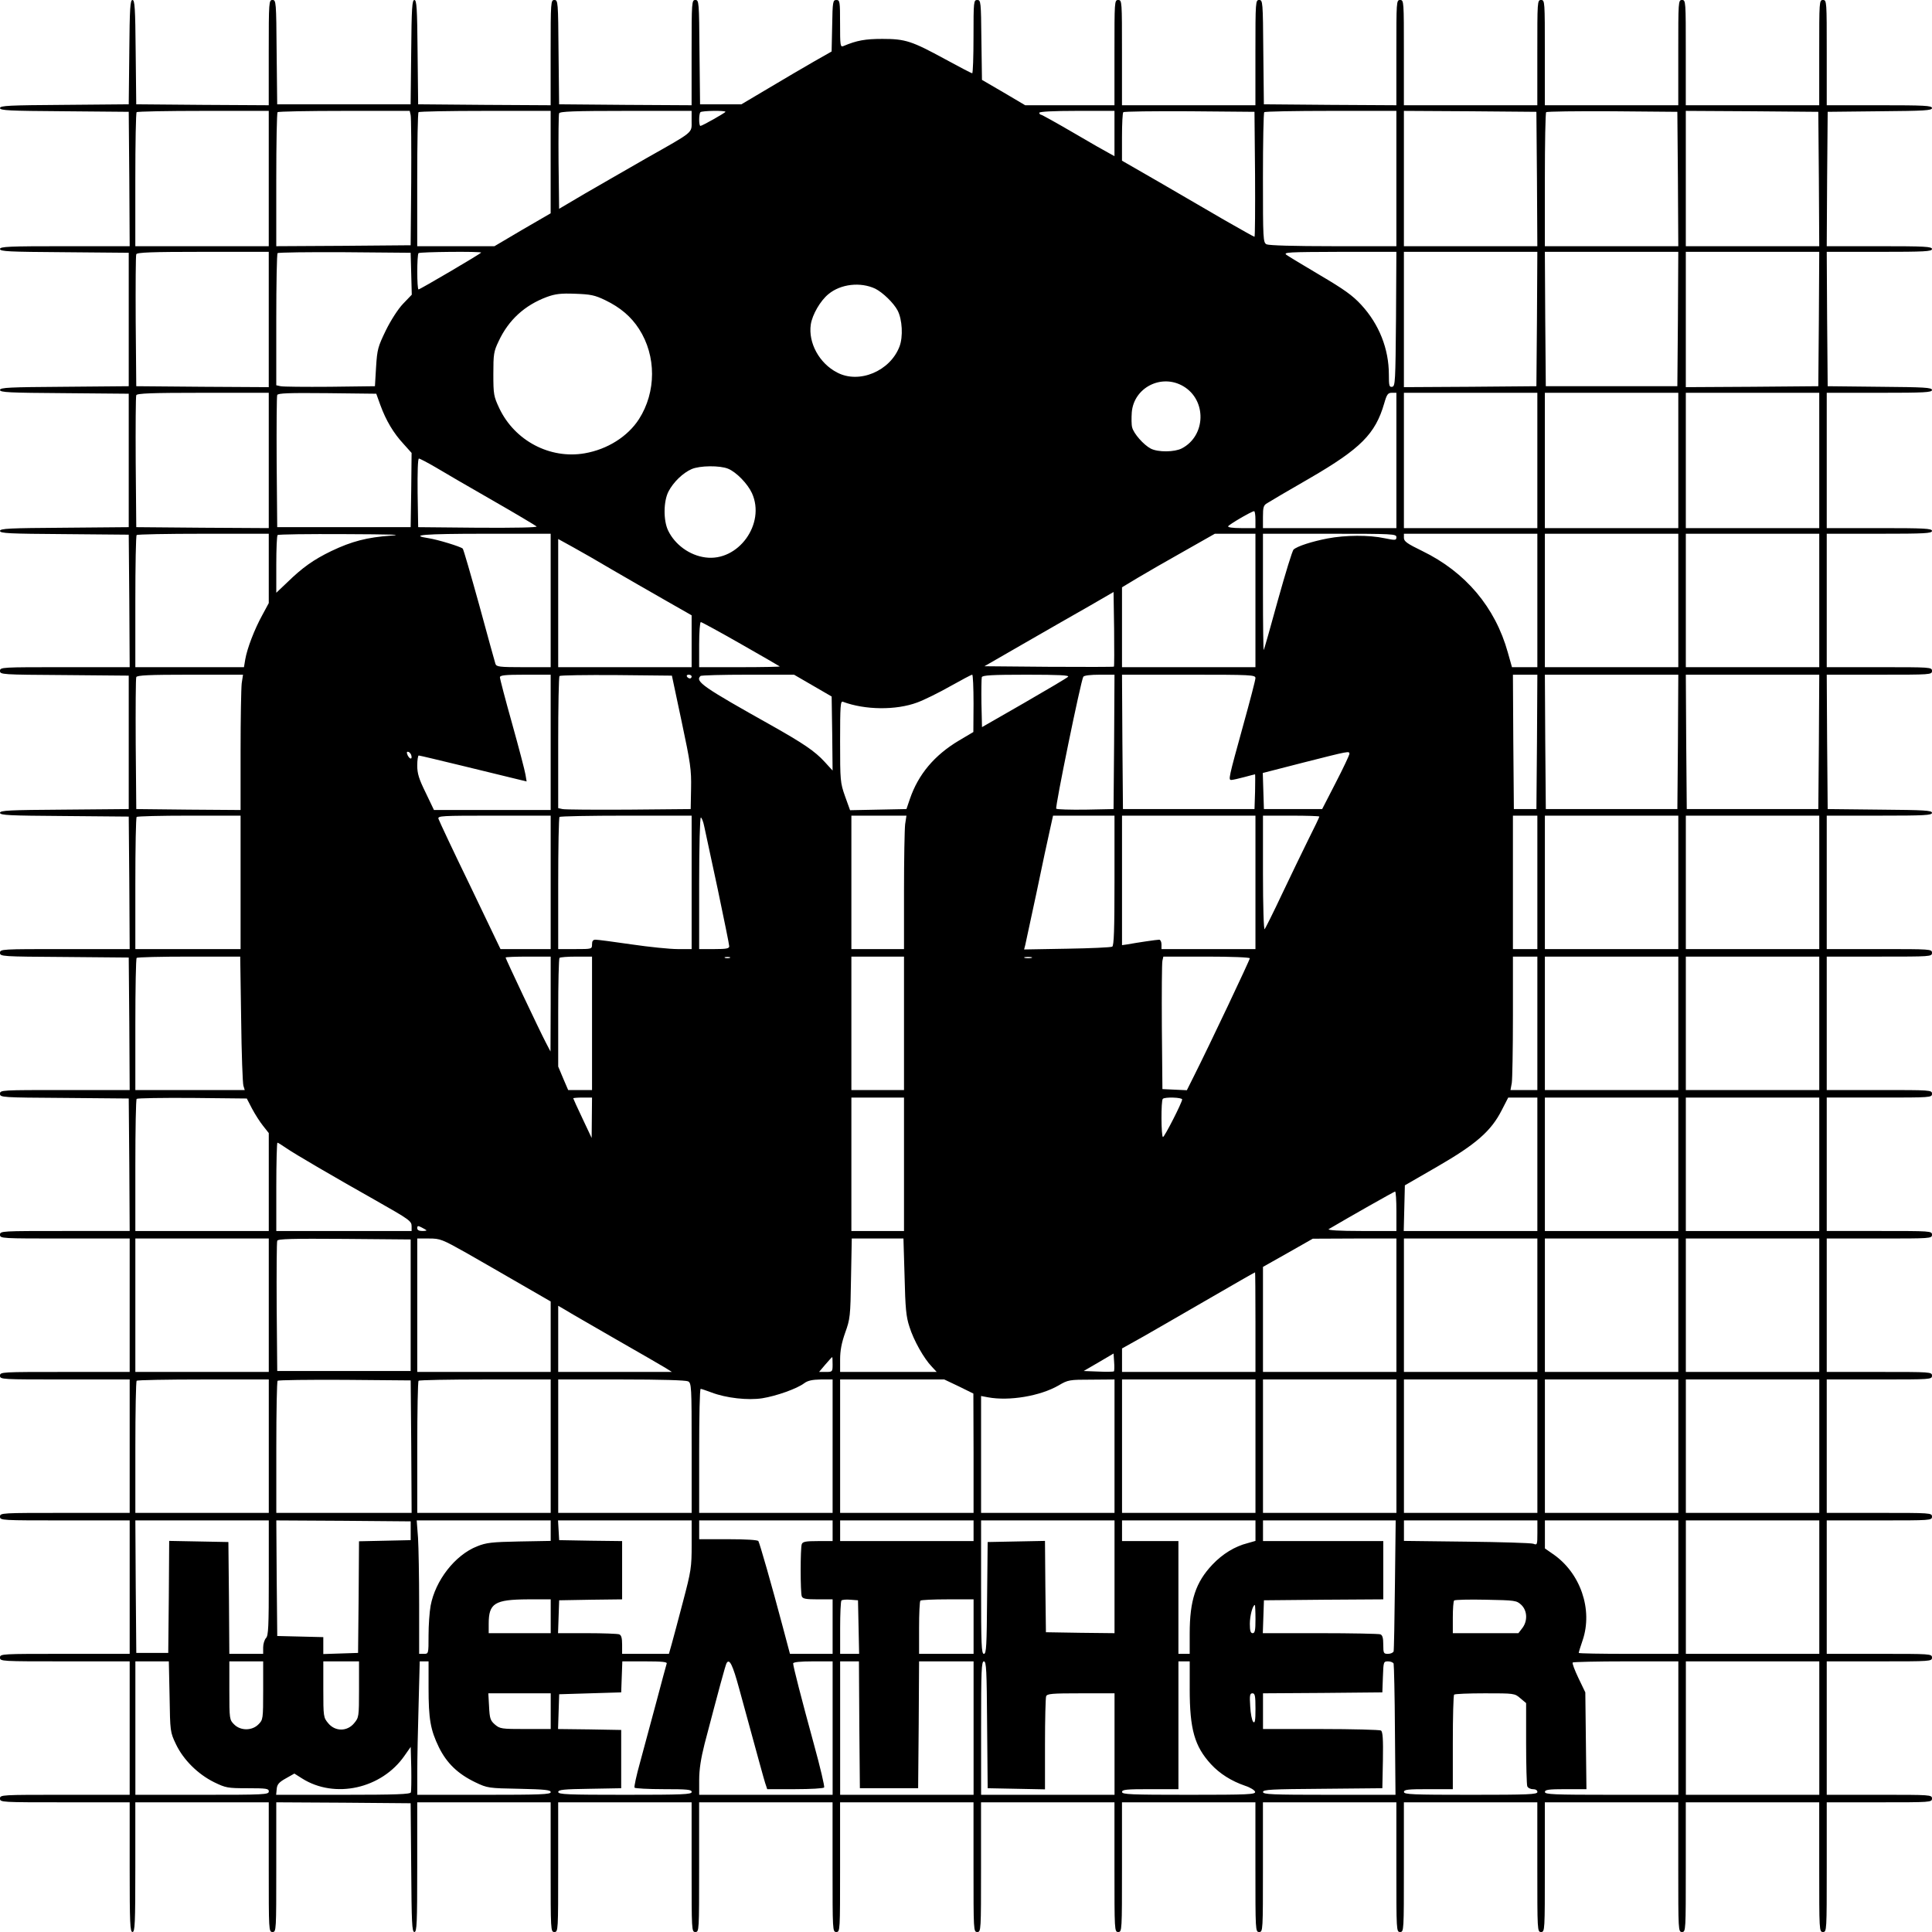 <?xml version="1.0" standalone="no"?>
<!DOCTYPE svg PUBLIC "-//W3C//DTD SVG 20010904//EN"
 "http://www.w3.org/TR/2001/REC-SVG-20010904/DTD/svg10.dtd">
<svg version="1.0" xmlns="http://www.w3.org/2000/svg"
 width="1028pt" height="1028pt" viewBox="0 0 1028 1028"
 preserveAspectRatio="xMidYMid meet">
<g transform="translate(0,1028) scale(0.1,-0.1)"
fill="#000000" stroke="none">
<path d="M688 10003 l-3 -278 -343 -3 c-293 -2 -342 -4 -342 -17 0 -13 49 -15
343 -17 l342 -3 3 -357 2 -358 -345 0 c-299 0 -345 -2 -345 -15 0 -13 47 -15
342 -17 l343 -3 0 -355 0 -355 -342 -3 c-294 -2 -343 -4 -343 -17 0 -13 49
-15 343 -17 l342 -3 0 -355 0 -355 -342 -3 c-294 -2 -343 -4 -343 -17 0 -13
49 -15 343 -17 l342 -3 3 -352 2 -353 -345 0 c-338 0 -345 0 -345 -20 0 -19 8
-20 343 -22 l342 -3 0 -355 0 -355 -342 -3 c-294 -2 -343 -4 -343 -17 0 -13
49 -15 342 -17 l343 -3 3 -352 2 -353 -345 0 c-338 0 -345 0 -345 -20 0 -19 8
-20 343 -22 l342 -3 3 -352 2 -353 -345 0 c-338 0 -345 0 -345 -20 0 -19 8
-20 343 -22 l342 -3 3 -352 2 -353 -345 0 c-338 0 -345 0 -345 -20 0 -20 7
-20 345 -20 l345 0 0 -355 0 -355 -345 0 c-338 0 -345 0 -345 -20 0 -20 7 -20
345 -20 l345 0 0 -355 0 -355 -345 0 c-338 0 -345 0 -345 -20 0 -20 7 -20 345
-20 l345 0 0 -355 0 -355 -345 0 c-338 0 -345 0 -345 -20 0 -20 7 -20 345 -20
l345 0 0 -355 0 -355 -345 0 c-338 0 -345 0 -345 -20 0 -20 7 -20 345 -20
l345 0 0 -345 c0 -300 2 -345 15 -345 13 0 15 45 15 345 l0 345 355 0 355 0 0
-345 c0 -338 0 -345 20 -345 20 0 20 7 20 345 l0 345 358 -2 357 -3 3 -342 c2
-296 4 -343 17 -343 13 0 15 46 15 345 l0 345 355 0 355 0 0 -345 c0 -338 0
-345 20 -345 20 0 20 7 20 345 l0 345 355 0 355 0 0 -345 c0 -338 0 -345 20
-345 20 0 20 7 20 345 l0 345 355 0 355 0 0 -345 c0 -338 0 -345 20 -345 20 0
20 7 20 345 l0 345 355 0 355 0 0 -345 c0 -338 0 -345 20 -345 20 0 20 7 20
345 l0 345 355 0 355 0 0 -345 c0 -338 0 -345 20 -345 20 0 20 7 20 345 l0
345 355 0 355 0 0 -345 c0 -338 0 -345 20 -345 20 0 20 7 20 345 l0 345 355 0
355 0 0 -345 c0 -338 0 -345 20 -345 20 0 20 7 20 345 l0 345 355 0 355 0 0
-345 c0 -338 0 -345 20 -345 20 0 20 7 20 345 l0 345 355 0 355 0 0 -345 c0
-338 0 -345 20 -345 20 0 20 7 20 345 l0 345 355 0 355 0 0 -345 c0 -338 0
-345 20 -345 20 0 20 7 20 345 l0 345 280 0 c273 0 280 0 280 20 0 20 -7 20
-280 20 l-280 0 0 355 0 355 280 0 c273 0 280 0 280 20 0 20 -7 20 -280 20
l-280 0 0 355 0 355 280 0 c273 0 280 0 280 20 0 20 -7 20 -280 20 l-280 0 0
355 0 355 280 0 c273 0 280 0 280 20 0 20 -7 20 -280 20 l-280 0 0 355 0 355
280 0 c273 0 280 0 280 20 0 20 -7 20 -280 20 l-280 0 0 355 0 355 280 0 c273
0 280 0 280 20 0 20 -7 20 -280 20 l-280 0 0 355 0 355 280 0 c273 0 280 0
280 20 0 20 -7 20 -280 20 l-280 0 0 355 0 355 280 0 c241 0 280 2 280 15 0
13 -40 15 -277 17 l-278 3 -3 358 -2 357 280 0 c273 0 280 0 280 20 0 20 -7
20 -280 20 l-280 0 0 355 0 355 280 0 c242 0 280 2 280 15 0 13 -38 15 -280
15 l-280 0 0 360 0 360 280 0 c241 0 280 2 280 15 0 13 -40 15 -277 17 l-278
3 -3 358 -2 357 280 0 c242 0 280 2 280 15 0 13 -38 15 -280 15 l-280 0 2 358
3 357 278 3 c237 2 277 4 277 17 0 13 -39 15 -280 15 l-280 0 0 280 c0 273 0
280 -20 280 -20 0 -20 -7 -20 -280 l0 -280 -355 0 -355 0 0 280 c0 273 0 280
-20 280 -20 0 -20 -7 -20 -280 l0 -280 -355 0 -355 0 0 280 c0 273 0 280 -20
280 -20 0 -20 -7 -20 -280 l0 -280 -355 0 -355 0 0 280 c0 273 0 280 -20 280
-20 0 -20 -7 -20 -280 l0 -280 -352 2 -353 3 -3 278 c-2 269 -3 277 -22 277
-19 0 -20 -7 -20 -280 l0 -280 -355 0 -355 0 0 280 c0 273 0 280 -20 280 -20
0 -20 -7 -20 -280 l0 -280 -237 0 -238 0 -115 68 -115 67 -3 213 c-2 204 -3
212 -22 212 -19 0 -20 -7 -20 -195 0 -107 -3 -195 -7 -195 -3 0 -67 33 -142
74 -180 98 -213 109 -336 109 -91 0 -136 -8 -207 -38 -17 -7 -18 3 -18 119 0
119 -1 126 -20 126 -18 0 -20 -8 -22 -137 l-3 -137 -95 -54 c-52 -30 -160 -93
-240 -141 l-145 -86 -110 0 -110 0 -3 278 c-2 269 -3 277 -22 277 -19 0 -20
-7 -20 -280 l0 -280 -352 2 -353 3 -3 278 c-2 269 -3 277 -22 277 -19 0 -20
-7 -20 -280 l0 -280 -352 2 -353 3 -3 278 c-2 236 -5 277 -17 277 -12 0 -15
-41 -17 -277 l-3 -278 -355 0 -355 0 -3 278 c-2 269 -3 277 -22 277 -19 0 -20
-7 -20 -280 l0 -280 -352 2 -353 3 -3 278 c-2 236 -5 277 -17 277 -12 0 -15
-41 -17 -277z m742 -673 l0 -360 -355 0 -355 0 0 353 c0 195 3 357 7 360 3 4
163 7 355 7 l348 0 0 -360z m755 338 c3 -13 4 -174 3 -358 l-3 -335 -357 -3
-358 -2 0 353 c0 195 3 357 7 360 3 4 163 7 354 7 l349 0 5 -22z m745 -250 l0
-273 -150 -87 -149 -88 -205 0 -206 0 0 353 c0 195 3 357 7 360 3 4 163 7 355
7 l348 0 0 -272z m750 218 c0 -66 15 -53 -241 -198 -102 -58 -248 -143 -325
-187 l-139 -82 -3 248 c-1 136 0 253 3 260 3 10 81 13 355 13 l350 0 0 -54z
m180 49 c0 -5 -124 -75 -133 -75 -9 0 -9 65 0 73 7 8 133 10 133 2z m2070
-115 l0 -121 -27 15 c-16 8 -102 57 -192 110 -91 53 -168 96 -173 96 -4 0 -8
5 -8 10 0 6 73 10 200 10 l200 0 0 -120z m748 -217 c1 -183 0 -333 -3 -333 -3
0 -74 40 -158 88 -84 49 -241 140 -349 203 l-198 114 0 126 c0 69 3 129 7 132
4 4 162 6 352 5 l346 -3 3 -332z m752 -23 l0 -360 -336 0 c-212 0 -342 4 -355
10 -18 10 -19 25 -19 354 0 188 3 346 7 349 3 4 163 7 355 7 l348 0 0 -360z
m748 -2 l2 -358 -355 0 -355 0 0 360 0 360 353 -2 352 -3 3 -357z m750 0 l2
-358 -355 0 -355 0 0 353 c0 195 3 357 7 360 4 4 162 6 352 5 l346 -3 3 -357z
m750 0 l2 -358 -355 0 -355 0 0 360 0 360 353 -2 352 -3 3 -357z m-8248 -748
l0 -360 -352 2 -353 3 -3 345 c-1 190 0 351 3 357 3 10 83 13 355 13 l350 0 0
-360z m758 244 l3 -112 -46 -48 c-27 -28 -66 -89 -92 -142 -42 -87 -46 -100
-52 -195 l-6 -102 -240 -3 c-132 -1 -250 0 -262 3 l-23 5 0 349 c0 191 3 351
7 354 4 4 164 6 357 5 l351 -3 3 -111z m372 112 c0 -5 -325 -196 -333 -196 -9
0 -9 185 0 193 6 7 333 10 333 3z m4868 -353 c-3 -332 -4 -358 -20 -361 -16
-3 -18 5 -18 65 0 137 -52 268 -147 371 -46 50 -91 82 -218 157 -88 52 -169
101 -180 109 -18 14 10 15 283 16 l302 0 -2 -357z m750 0 l-3 -358 -352 -3
-353 -2 0 360 0 360 355 0 355 0 -2 -357z m750 0 l-3 -358 -350 0 -350 0 -3
358 -2 357 355 0 355 0 -2 -357z m750 0 l-3 -358 -352 -3 -353 -2 0 360 0 360
355 0 355 0 -2 -357z m-5021 161 c40 -20 98 -76 119 -116 25 -48 30 -140 10
-192 -50 -131 -215 -200 -332 -138 -95 49 -154 158 -140 255 8 53 51 127 94
162 65 54 170 66 249 29z m-1437 -61 c81 -39 138 -88 180 -153 93 -144 92
-336 0 -480 -60 -93 -168 -161 -289 -182 -185 -32 -372 67 -454 239 -30 64
-32 74 -32 183 0 105 2 120 28 174 53 114 139 192 257 236 44 16 74 20 150 17
82 -3 104 -7 160 -34z m3076 -458 c126 -74 121 -264 -8 -331 -39 -20 -126 -21
-165 -1 -38 20 -91 80 -99 113 -4 14 -4 50 -2 80 11 132 158 207 274 139z
m-4866 -395 l0 -360 -352 2 -353 3 -3 345 c-1 190 0 351 3 357 3 10 83 13 355
13 l350 0 0 -360z m594 294 c30 -82 70 -149 123 -206 l43 -48 -2 -197 -3 -198
-355 0 -355 0 -3 345 c-1 190 0 351 3 358 3 10 62 12 266 10 l261 -3 22 -61z
m5406 -294 l0 -360 -355 0 -355 0 0 60 c0 51 3 62 23 73 12 8 114 68 227 133
270 157 348 235 395 397 14 49 20 57 41 57 l24 0 0 -360z m750 0 l0 -360 -355
0 -355 0 0 360 0 360 355 0 355 0 0 -360z m750 0 l0 -360 -355 0 -355 0 0 360
0 360 355 0 355 0 0 -360z m750 0 l0 -360 -355 0 -355 0 0 360 0 360 355 0
355 0 0 -360z m-7363 -36 c43 -26 179 -105 303 -176 124 -71 229 -134 235
-139 6 -6 -112 -8 -310 -7 l-320 3 -3 183 c-1 109 1 182 7 182 5 0 45 -21 88
-46z m1557 -8 c44 -18 104 -80 127 -130 74 -163 -73 -366 -248 -342 -84 11
-162 68 -198 143 -26 54 -25 156 2 208 26 50 77 99 123 119 44 19 150 20 194
2z m2806 -271 l0 -45 -76 0 c-45 0 -73 4 -69 10 6 10 125 80 138 80 4 0 7 -20
7 -45z m-5250 -260 l0 -184 -34 -63 c-42 -76 -81 -178 -91 -236 l-7 -42 -289
0 -289 0 0 348 c0 192 3 352 7 355 3 4 163 7 355 7 l348 0 0 -185z m650 175
c-126 -9 -208 -30 -317 -82 -95 -46 -154 -88 -235 -167 l-58 -55 0 150 c0 83
3 154 7 157 3 4 164 6 357 5 244 -1 319 -3 246 -8z m850 -345 l0 -355 -144 0
c-129 0 -145 2 -150 18 -3 9 -42 150 -86 312 -45 162 -84 298 -88 301 -12 11
-134 48 -180 55 -111 17 -26 24 297 24 l351 0 0 -355z m3750 0 l0 -355 -355 0
-355 0 0 213 0 212 83 50 c45 27 156 91 247 142 l164 93 108 0 108 0 0 -355z
m750 337 c0 -17 -4 -18 -62 -6 -84 18 -209 17 -304 -1 -83 -16 -161 -41 -181
-59 -7 -6 -44 -128 -84 -271 -39 -143 -73 -262 -75 -264 -2 -2 -4 136 -4 307
l0 312 355 0 c337 0 355 -1 355 -18z m750 -337 l0 -355 -67 0 -68 0 -22 78
c-67 241 -225 428 -455 540 -80 39 -98 51 -98 70 l0 22 355 0 355 0 0 -355z
m750 0 l0 -355 -355 0 -355 0 0 355 0 355 355 0 355 0 0 -355z m750 0 l0 -355
-355 0 -355 0 0 355 0 355 355 0 355 0 0 -355z m-6420 162 c74 -43 199 -115
278 -160 l142 -81 0 -138 0 -138 -355 0 -355 0 0 341 0 341 78 -43 c42 -23
138 -78 212 -122z m2667 -514 c-2 -2 -158 -2 -347 -1 l-342 3 217 125 c120 69
275 158 344 197 l126 73 3 -196 c1 -109 1 -199 -1 -201z m-1986 121 c112 -64
206 -118 208 -120 2 -2 -93 -4 -212 -4 l-217 0 0 120 c0 66 4 120 9 120 4 0
100 -52 212 -116z m-2655 -210 c-3 -26 -6 -188 -6 -361 l0 -313 -277 2 -278 3
-3 345 c-1 190 0 351 3 357 3 10 69 13 286 13 l282 0 -7 -46z m1644 -314 l0
-360 -310 0 -311 0 -44 92 c-36 73 -45 102 -45 145 0 29 4 53 8 53 5 0 109
-25 233 -55 123 -30 250 -61 283 -69 l58 -14 -6 36 c-3 20 -35 142 -71 271
-36 128 -65 239 -65 247 0 11 26 14 135 14 l135 0 0 -360z m697 110 c47 -221
52 -256 50 -355 l-2 -110 -330 -3 c-181 -1 -340 0 -352 3 l-23 5 0 349 c0 191
3 351 7 354 4 4 140 6 302 5 l296 -3 52 -245z m53 240 c0 -5 -4 -10 -9 -10 -6
0 -13 5 -16 10 -3 6 1 10 9 10 9 0 16 -4 16 -10z m645 -48 l100 -58 3 -197 2
-197 -42 46 c-52 57 -113 98 -283 194 -364 204 -408 234 -378 263 3 4 117 7
252 7 l246 0 100 -58z m855 -94 l-1 -153 -76 -45 c-131 -78 -217 -180 -262
-312 l-18 -53 -150 -3 -150 -3 -27 75 c-25 71 -26 82 -26 291 0 191 2 216 15
211 117 -44 282 -46 395 -4 36 13 115 52 175 86 61 34 113 62 118 62 4 0 7
-69 7 -152z m503 141 c-7 -7 -112 -69 -235 -140 l-223 -128 -3 126 c-1 70 0
133 2 140 4 10 56 13 238 13 173 0 229 -3 221 -11z m245 -346 l-3 -358 -149
-3 c-82 -1 -153 1 -156 5 -7 8 131 681 144 702 4 7 39 11 87 11 l79 0 -2 -357z
m752 339 c0 -10 -29 -121 -64 -247 -80 -290 -81 -295 -64 -295 7 0 38 7 68 15
30 8 56 15 58 15 1 0 1 -42 0 -92 l-3 -93 -350 0 -350 0 -3 358 -2 357 355 0
c334 0 355 -1 355 -18z m1498 -339 l-3 -358 -60 0 -60 0 -3 358 -2 357 65 0
65 0 -2 -357z m750 0 l-3 -358 -350 0 -350 0 -3 358 -2 357 355 0 355 0 -2
-357z m750 0 l-3 -358 -350 0 -350 0 -3 358 -2 357 355 0 355 0 -2 -357z
m-7491 -68 c9 -25 -4 -29 -17 -6 -7 15 -7 21 0 21 6 0 13 -7 17 -15z m4993 3
c-1 -7 -33 -76 -73 -153 l-72 -140 -155 0 -155 0 -3 96 -3 96 218 56 c245 62
243 62 243 45z m-5900 -683 l0 -355 -280 0 -280 0 0 348 c0 192 3 352 7 355 3
4 129 7 280 7 l273 0 0 -355z m1650 0 l0 -355 -133 0 -134 0 -162 338 c-90
185 -165 345 -168 355 -5 16 14 17 296 17 l301 0 0 -355z m750 0 l0 -355 -74
0 c-41 0 -151 11 -246 25 -95 14 -180 25 -191 25 -14 0 -19 -7 -19 -25 0 -25
-1 -25 -90 -25 l-90 0 0 348 c0 192 3 352 7 355 3 4 163 7 355 7 l348 0 0
-355z m1136 309 c-3 -26 -6 -186 -6 -355 l0 -309 -140 0 -140 0 0 355 0 355
146 0 147 0 -7 -46z m1114 -298 c0 -265 -3 -347 -12 -353 -7 -4 -116 -9 -241
-11 l-228 -4 6 23 c3 13 30 139 60 279 29 140 61 290 71 333 l17 77 164 0 163
0 0 -344z m750 -11 l0 -355 -250 0 -250 0 0 25 c0 14 -6 25 -12 25 -13 0 -115
-15 -170 -25 l-28 -4 0 344 0 345 355 0 355 0 0 -355z m340 350 c0 -3 -26 -58
-59 -123 -32 -64 -95 -196 -141 -292 -45 -96 -87 -179 -91 -184 -5 -6 -9 123
-9 297 l0 307 150 0 c83 0 150 -2 150 -5z m1160 -350 l0 -355 -65 0 -65 0 0
355 0 355 65 0 65 0 0 -355z m750 0 l0 -355 -355 0 -355 0 0 355 0 355 355 0
355 0 0 -355z m750 0 l0 -355 -355 0 -355 0 0 355 0 355 355 0 355 0 0 -355z
m-5933 298 c6 -27 38 -177 72 -335 33 -158 61 -294 61 -303 0 -12 -15 -15 -80
-15 l-80 0 0 350 c0 193 4 350 9 350 4 0 13 -21 18 -47z m-2464 -1025 c2 -183
8 -343 12 -355 l7 -23 -291 0 -291 0 0 348 c0 192 3 352 7 355 3 4 129 7 279
7 l272 0 5 -332z m1647 80 l-1 -253 -26 50 c-33 63 -213 444 -213 450 0 3 54
5 120 5 l120 0 0 -252z m220 -103 l0 -355 -63 0 -64 0 -27 63 -26 62 0 286 c0
157 3 289 7 292 3 4 44 7 90 7 l83 0 0 -355z m733 348 c-7 -2 -19 -2 -25 0 -7
3 -2 5 12 5 14 0 19 -2 13 -5z m927 -348 l0 -355 -140 0 -140 0 0 355 0 355
140 0 140 0 0 -355z m678 348 c-10 -2 -26 -2 -35 0 -10 3 -2 5 17 5 19 0 27
-2 18 -5z m1162 -2 c0 -9 -215 -463 -296 -624 l-39 -78 -65 3 -65 3 -3 330
c-1 182 0 340 3 353 l5 22 230 0 c132 0 230 -4 230 -9z m1530 -346 l0 -355
-71 0 -72 0 7 38 c3 20 6 180 6 355 l0 317 65 0 65 0 0 -355z m750 0 l0 -355
-355 0 -355 0 0 355 0 355 355 0 355 0 0 -355z m750 0 l0 -355 -355 0 -355 0
0 355 0 355 355 0 355 0 0 -355z m-8339 -454 c16 -30 42 -71 59 -92 l30 -38 0
-260 0 -261 -355 0 -355 0 0 348 c0 192 3 352 7 355 4 4 137 6 297 5 l289 -3
28 -54z m1808 -48 l-1 -108 -49 104 c-27 57 -49 105 -49 107 0 2 23 4 50 4
l50 0 -1 -107z m1661 -248 l0 -355 -140 0 -140 0 0 355 0 355 140 0 140 0 0
-355z m1480 345 c0 -16 -94 -200 -102 -200 -10 0 -11 194 -1 203 10 11 103 8
103 -3z m1890 -345 l0 -355 -355 0 -356 0 3 121 3 122 175 101 c204 118 284
188 340 298 l35 68 78 0 77 0 0 -355z m750 0 l0 -355 -355 0 -355 0 0 355 0
355 355 0 355 0 0 -355z m750 0 l0 -355 -355 0 -355 0 0 355 0 355 355 0 355
0 0 -355z m-8157 86 c43 -30 259 -156 472 -276 185 -105 195 -112 195 -140 l0
-25 -360 0 -360 0 0 235 c0 129 3 235 6 235 3 0 24 -13 47 -29z m5907 -336 l0
-105 -187 0 c-115 0 -182 4 -173 10 115 68 347 199 353 200 4 0 7 -47 7 -105z
m-5161 -101 c2 -2 -8 -4 -22 -4 -18 0 -27 5 -27 15 0 13 4 14 23 4 12 -6 24
-13 26 -15z m-839 -399 l0 -355 -355 0 -355 0 0 355 0 355 355 0 355 0 0 -355z
m755 0 l0 -350 -355 0 -355 0 -3 340 c-1 187 0 346 3 353 3 10 79 12 357 10
l353 -3 0 -350z m297 278 c75 -43 206 -118 292 -168 l156 -90 0 -187 0 -188
-355 0 -355 0 0 355 0 355 63 0 c59 0 69 -4 199 -77z m2331 -125 c4 -168 8
-214 26 -268 22 -71 77 -169 119 -212 l26 -28 -257 0 -257 0 0 67 c0 47 8 88
27 142 26 72 28 87 31 289 l4 212 138 0 137 0 6 -202z m2617 -153 l0 -355
-355 0 -355 0 0 279 0 280 133 75 132 75 223 1 222 0 0 -355z m750 0 l0 -355
-355 0 -355 0 0 355 0 355 355 0 355 0 0 -355z m750 0 l0 -355 -355 0 -355 0
0 355 0 355 355 0 355 0 0 -355z m750 0 l0 -355 -355 0 -355 0 0 355 0 355
355 0 355 0 0 -355z m-3000 -90 l0 -265 -355 0 -355 0 0 63 0 62 118 66 c64
37 223 128 352 203 129 75 236 136 238 136 1 0 2 -119 2 -265z m-3405 -90
c127 -72 246 -142 265 -153 l35 -22 -302 0 -303 0 0 176 0 176 38 -22 c20 -13
141 -82 267 -155z m2652 -172 c-3 -2 -40 -3 -83 -1 l-78 3 79 46 80 47 3 -45
c2 -25 1 -47 -1 -50z m-1497 37 c0 -39 -1 -40 -36 -40 l-36 0 33 39 c19 22 35
40 37 40 1 1 2 -17 2 -39z m-3000 -435 l0 -355 -355 0 -355 0 0 348 c0 192 3
352 7 355 3 4 163 7 355 7 l348 0 0 -355z m758 -2 l2 -353 -360 0 -360 0 0
348 c0 192 3 352 7 355 4 4 164 6 357 5 l351 -3 3 -352z m742 2 l0 -355 -355
0 -355 0 0 348 c0 192 3 352 7 355 3 4 163 7 355 7 l348 0 0 -355z m731 345
c18 -10 19 -25 19 -355 l0 -345 -355 0 -355 0 0 355 0 355 336 0 c212 0 342
-4 355 -10z m769 -345 l0 -355 -355 0 -355 0 0 330 c0 182 3 330 8 330 4 0 30
-9 57 -19 78 -30 195 -43 271 -31 75 12 185 51 223 80 19 14 42 19 89 20 l62
0 0 -355z m672 318 l77 -38 1 -317 0 -318 -355 0 -355 0 0 355 0 355 277 0
277 0 78 -37z m828 -318 l0 -355 -355 0 -355 0 0 311 0 311 37 -7 c113 -21
278 7 375 63 51 30 57 31 176 31 l122 1 0 -355z m750 0 l0 -355 -355 0 -355 0
0 355 0 355 355 0 355 0 0 -355z m750 0 l0 -355 -355 0 -355 0 0 355 0 355
355 0 355 0 0 -355z m750 0 l0 -355 -355 0 -355 0 0 355 0 355 355 0 355 0 0
-355z m750 0 l0 -355 -355 0 -355 0 0 355 0 355 355 0 355 0 0 -355z m750 0
l0 -355 -355 0 -355 0 0 355 0 355 355 0 355 0 0 -355z m-8250 -701 c0 -258
-2 -308 -15 -320 -8 -9 -15 -31 -15 -50 l0 -34 -90 0 -90 0 -2 298 -3 297
-157 3 -158 3 -2 -298 -3 -298 -85 0 -85 0 -3 353 -2 352 355 0 355 0 0 -306z
m755 251 l0 -50 -137 -3 -138 -3 -2 -297 -3 -297 -92 -3 -93 -3 0 45 0 45
-122 3 -123 3 -3 308 -2 307 357 -2 358 -3 0 -50z m745 1 l0 -55 -167 -3
c-147 -3 -175 -6 -225 -26 -118 -47 -222 -182 -247 -316 -6 -33 -11 -104 -11
-158 0 -98 0 -98 -25 -98 l-25 0 0 263 c0 145 -3 305 -6 355 l-7 92 357 0 356
0 0 -54z m750 -75 c0 -121 -3 -140 -46 -303 -25 -95 -52 -197 -60 -225 l-15
-53 -124 0 -125 0 0 49 c0 35 -4 51 -16 55 -9 3 -85 6 -170 6 l-155 0 3 88 3
87 168 3 167 2 0 155 0 155 -167 2 -168 3 -3 53 -3 52 355 0 356 0 0 -129z
m750 74 l0 -55 -79 0 c-63 0 -80 -3 -85 -16 -8 -20 -8 -258 0 -278 5 -13 22
-16 85 -16 l79 0 0 -145 0 -145 -113 0 -114 0 -38 143 c-61 230 -123 445 -130
457 -4 6 -64 10 -161 10 l-154 0 0 50 0 50 355 0 355 0 0 -55z m750 0 l0 -55
-355 0 -355 0 0 55 0 55 355 0 355 0 0 -55z m750 -245 l0 -300 -182 2 -183 3
-3 243 -2 243 -153 -3 -152 -3 -3 -297 c-2 -256 -4 -298 -17 -298 -13 0 -15
48 -15 355 l0 355 355 0 355 0 0 -300z m750 245 l0 -54 -42 -12 c-68 -17 -134
-58 -187 -114 -89 -94 -121 -190 -121 -367 l0 -108 -30 0 -30 0 0 300 0 300
-150 0 -150 0 0 55 0 55 355 0 355 0 0 -55z m742 -287 c-2 -189 -5 -349 -7
-355 -3 -7 -16 -13 -30 -13 -23 0 -25 3 -25 49 0 35 -4 51 -16 55 -9 3 -153 6
-320 6 l-305 0 3 88 3 87 318 3 317 2 0 155 0 155 -320 0 -320 0 0 55 0 55
353 0 353 0 -4 -342z m758 276 c0 -65 -1 -66 -22 -58 -13 4 -173 9 -355 11
l-333 4 0 55 0 54 355 0 355 0 0 -66z m750 -289 l0 -355 -265 0 c-146 0 -265
2 -265 5 0 3 9 34 21 68 55 163 -12 358 -158 458 l-43 30 0 74 0 75 355 0 355
0 0 -355z m750 0 l0 -355 -355 0 -355 0 0 355 0 355 355 0 355 0 0 -355z
m-6750 -155 l0 -90 -165 0 -165 0 0 50 c0 109 31 129 208 130 l122 0 0 -90z
m1638 -57 l3 -143 -51 0 -50 0 0 138 c0 76 3 142 7 146 4 4 25 6 48 4 l40 -3
3 -142z m612 2 l0 -145 -145 0 -145 0 0 138 c0 76 3 142 7 145 3 4 69 7 145 7
l138 0 0 -145z m2914 116 c33 -31 35 -87 5 -125 l-20 -26 -175 0 -174 0 0 83
c0 46 3 87 7 91 4 4 80 6 170 4 155 -3 162 -4 187 -27z m-1414 -76 c0 -60 -3
-75 -15 -75 -11 0 -15 12 -15 50 0 42 15 100 27 100 1 0 3 -34 3 -75z m-5778
-412 c3 -186 3 -189 34 -254 39 -82 116 -159 203 -202 62 -30 71 -32 178 -32
101 0 113 -2 113 -17 0 -17 -24 -18 -355 -18 l-355 0 0 355 0 355 89 0 89 0 4
-187z m498 32 c0 -152 -1 -156 -25 -180 -34 -35 -96 -35 -130 0 -24 24 -25 28
-25 180 l0 155 90 0 90 0 0 -155z m510 6 c0 -146 -1 -150 -26 -180 -37 -45
-101 -45 -138 0 -25 30 -26 34 -26 180 l0 149 95 0 95 0 0 -149z m370 10 c0
-169 10 -225 55 -318 42 -85 101 -142 195 -187 63 -30 69 -31 233 -34 136 -3
167 -6 167 -18 0 -12 -56 -14 -355 -14 l-355 0 0 123 c0 67 3 227 7 355 l6
232 24 0 23 0 0 -139z m1267 127 c-2 -7 -28 -101 -56 -208 -29 -107 -68 -251
-86 -319 -19 -68 -32 -128 -29 -133 3 -4 72 -8 155 -8 126 0 149 -2 149 -15 0
-13 -46 -15 -355 -15 -306 0 -355 2 -355 15 0 12 28 15 168 17 l167 3 0 155 0
155 -168 3 -168 2 3 93 3 92 165 5 165 5 3 83 3 82 120 0 c93 0 120 -3 116
-12z m386 -134 c111 -406 129 -472 138 -501 l11 -33 148 0 c83 0 151 4 155 9
3 6 -21 108 -54 228 -67 245 -111 416 -111 432 0 7 37 11 105 11 l105 0 0
-355 0 -355 -355 0 -355 0 0 79 c0 56 9 114 29 193 74 282 111 420 117 429 15
25 32 -8 67 -137z m639 -191 l3 -338 155 0 155 0 3 338 2 337 145 0 145 0 0
-355 0 -355 -355 0 -355 0 0 355 0 355 50 0 50 0 2 -337z m680 0 l3 -338 153
-3 152 -3 0 240 c0 132 3 246 6 255 5 14 31 16 185 16 l179 0 0 -270 0 -270
-355 0 -355 0 0 355 c0 307 2 355 15 355 13 0 15 -47 17 -337z m1078 190 c0
-215 26 -305 113 -400 47 -51 109 -90 182 -115 28 -9 51 -24 53 -32 3 -14 -34
-16 -352 -16 -310 0 -356 2 -356 15 0 13 23 15 150 15 l150 0 0 340 0 340 30
0 30 0 0 -147z m1085 135 c2 -7 6 -167 7 -356 l3 -342 -352 0 c-306 0 -353 2
-353 15 0 13 44 15 318 17 l317 3 3 149 c2 113 -1 151 -10 158 -7 4 -151 8
-320 8 l-308 0 0 95 0 95 318 2 317 3 3 83 c3 80 3 82 28 82 13 0 27 -6 29
-12z m1515 -343 l0 -355 -355 0 c-309 0 -355 2 -355 15 0 12 19 15 111 15
l110 0 -3 258 -3 257 -37 77 c-20 42 -34 79 -30 82 3 3 131 6 284 6 l278 0 0
-355z m750 0 l0 -355 -355 0 -355 0 0 355 0 355 355 0 355 0 0 -355z m-6750
90 l0 -95 -134 0 c-128 0 -136 1 -163 24 -24 21 -28 32 -31 95 l-4 71 166 0
166 0 0 -95z m3750 13 c0 -64 -3 -79 -12 -70 -7 7 -14 44 -16 82 -4 59 -2 70
12 70 13 0 16 -13 16 -82z m1409 56 l31 -26 0 -213 c0 -117 3 -220 6 -229 3
-9 17 -16 30 -16 15 0 24 -6 24 -15 0 -13 -46 -15 -355 -15 -309 0 -355 2
-355 15 0 13 21 15 130 15 l130 0 0 248 c0 137 3 252 7 255 3 4 77 7 164 7
155 0 158 0 188 -26z m-5903 -501 c-4 -10 -77 -13 -361 -13 l-356 0 3 31 c2
24 12 36 48 56 l46 26 41 -26 c174 -110 423 -55 545 121 l33 47 3 -114 c1 -63
0 -121 -2 -128z"/>
</g>
</svg>
